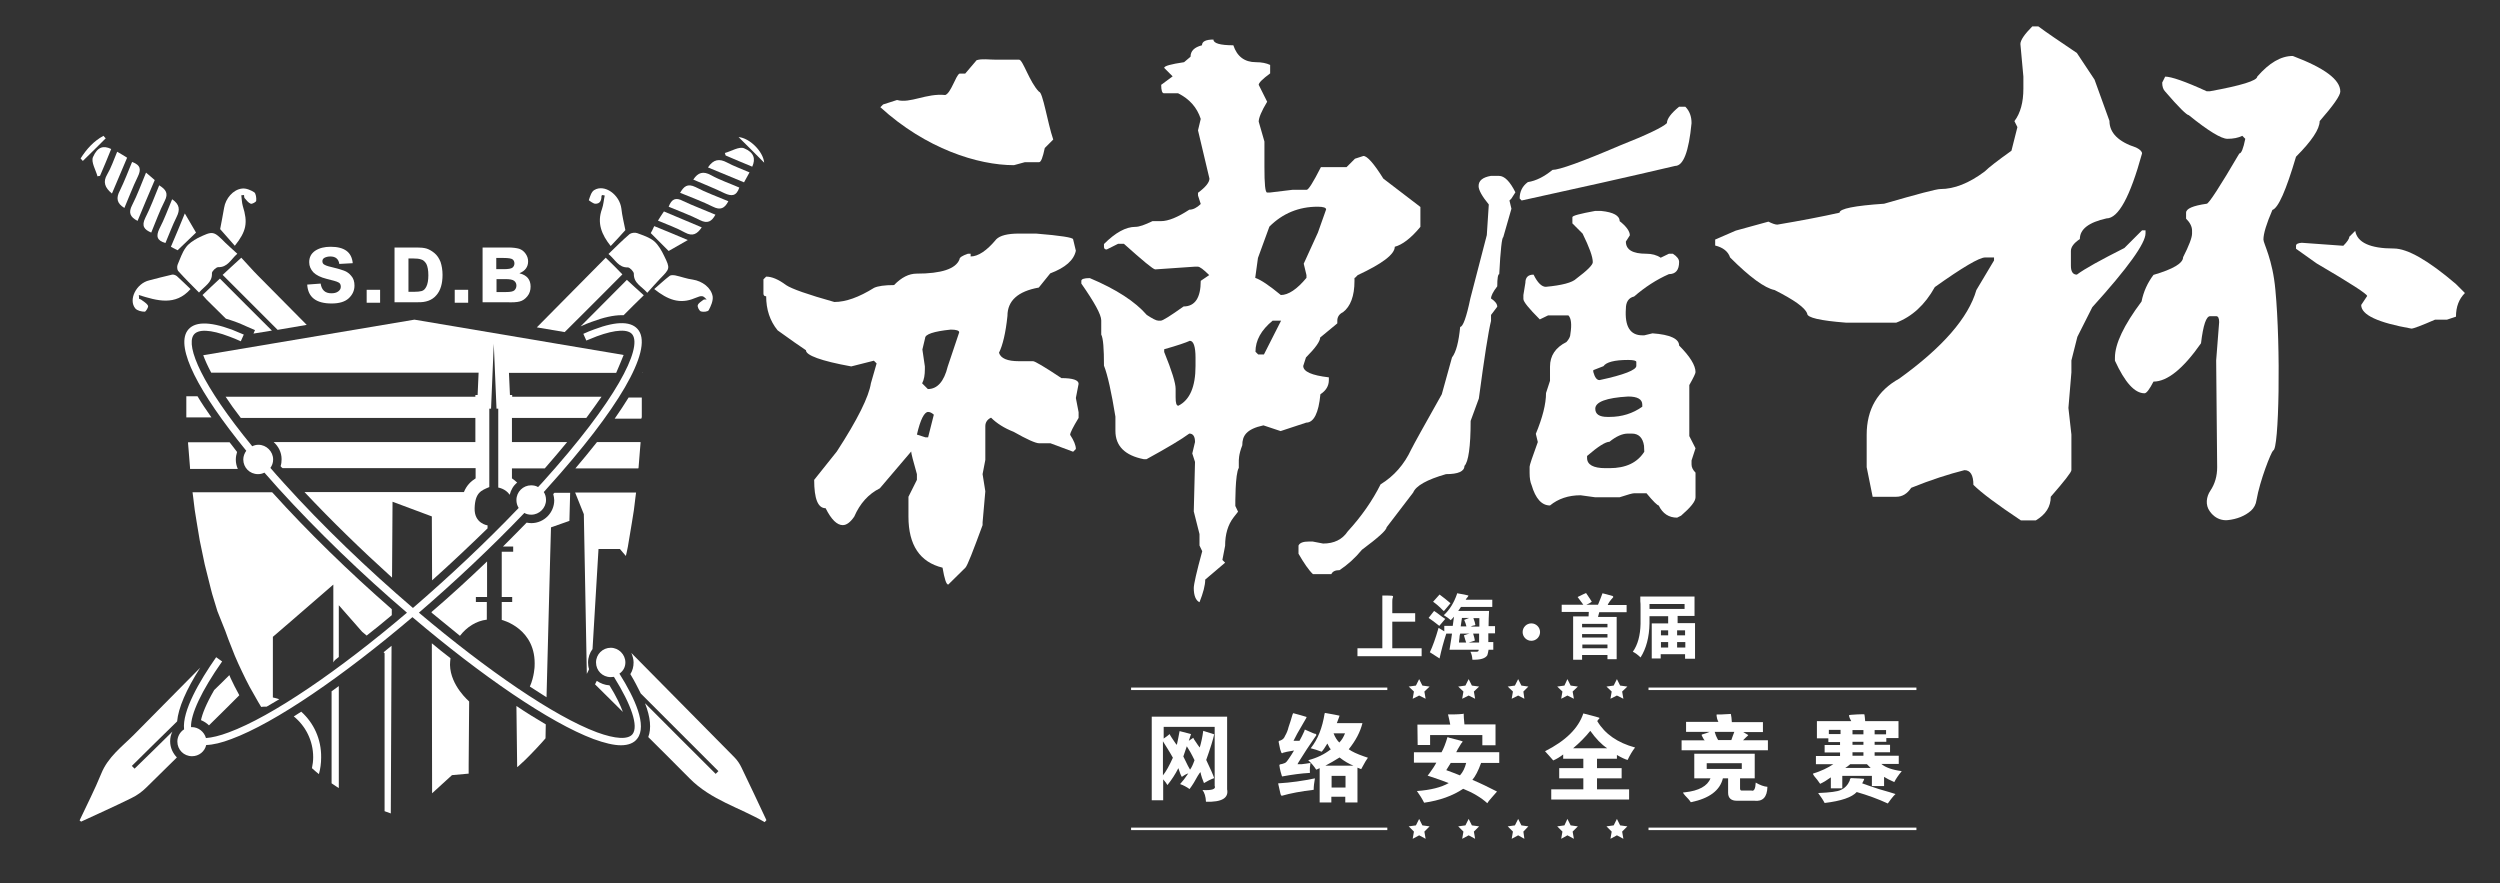 <?xml version="1.0" encoding="utf-8"?>
<!-- Generator: Adobe Illustrator 21.0.0, SVG Export Plug-In . SVG Version: 6.00 Build 0)  -->
<svg version="1.1" id="图层_1" xmlns="http://www.w3.org/2000/svg" xmlns:xlink="http://www.w3.org/1999/xlink" x="0px" y="0px"
	 viewBox="0 0 1005 355" style="enable-background:new 0 0 1005 355;" xml:space="preserve">
<rect x="0" y="0" width="1005" height="355" fill="#333333" stroke="none"/>
<style type="text/css">
	.st0{fill:#FFFFFF;}
</style>
<path class="st0" d="M74.7,99.5c-1.5,2-2.3,4.6-3.3,6.9c-0.3,0.7-0.2,2,0.2,2.5c2.6,2.9,5.4,5.7,8.4,8.7c2.3-2.7,5.4-4,5.2-7.8
	c0-0.8,1.7-2.4,2.5-2.4c3.8,0.1,5-3,7.7-5.4c-1.8-1.7-3.4-3-4.8-4.4c-4.8-4.8-4.9-4.9-11.1-1.9C77.7,96.7,75.8,97.9,74.7,99.5z"/>
<path class="st0" d="M76.6,116.2c-1.8-1.7-3.6-3.5-5.5-5.2c-0.5-0.4-1.3-0.7-1.9-0.6c-3.1,0.7-6.1,1.5-9.2,2.3
	c-5.2,1.2-8.5,7.8-5.6,11.3c0.8,0.9,2.5,1.3,3.8,1.3c0.4,0,1.6-1.9,1.3-2.4c-0.5-1-1.8-1.7-2.7-2.4c-0.2-0.2-0.6-0.2-0.9-0.4
	c0-0.5,0-1-0.1-1.5C63.2,120.9,70.5,123.1,76.6,116.2z"/>
<path class="st0" d="M97.6,82.8c-0.4-1.4-0.4-2.9-0.6-4.3c0.4,0,0.7-0.1,1.1-0.1c0.1,0.4,0,0.9,0.2,1.2c0.8,0.9,1.5,1.9,2.5,2.3
	c0.5,0.2,2.2-0.7,2.2-1.2c0.1-1.1-0.1-2.9-0.8-3.4c-1.4-0.9-3.3-1.7-4.9-1.5c-3.6,0.4-6.6,4-7.2,7.7c-0.5,3-1.1,5.9-1.6,8.6
	c1.9,2.1,3.9,4.4,5.9,6.7C99.1,92.9,99.7,89.5,97.6,82.8z"/>
<path class="st0" d="M55.3,88.8c2.3-5.6,4.6-11,6.9-16.4c-1.2-1-2.1-1.9-3.5-3c-1.9,4.6-3.5,9-5.6,13.1
	C51.6,85.4,52.2,87.2,55.3,88.8z"/>
<path class="st0" d="M60.8,93.5c1.8-4.3,3.3-8.6,5.4-12.7c1.6-3.1,0.5-4.6-2.2-6.3c-1.9,4.6-3.5,9-5.6,13.1
	C56.8,90.9,58,92.3,60.8,93.5z"/>
<path class="st0" d="M50,83.6c1.8-4.2,3.4-8.5,5.4-12.6c1.3-2.7,1.3-4.6-2.3-5.9c-1.6,3.9-3.1,7.8-4.9,11.5
	C46.6,79.6,46.9,81.7,50,83.6z"/>
<path class="st0" d="M66.5,97.7c1.5-3.5,2.8-7.1,4.5-10.5c1.4-2.8,1.3-5-1.8-7.1c-1.7,4-3.1,8-5.1,11.8C62.6,95,63.1,96.7,66.5,97.7
	z"/>
<path class="st0" d="M45,77.8c2.1-4.9,4.1-9.6,6.1-14.4c-1.4-0.9-2.6-1.6-4-2.4c-1.4,3.3-2.4,6.4-4,9.1C41.3,73.1,42.1,75.4,45,77.8
	z"/>
<path class="st0" d="M71.4,100.6c2.6-2.5,4.8-4.6,7.4-7.1c-1.2-2-2.7-4.6-4.5-7.7c-2,4.9-3.7,9-5.6,13.4
	C69.9,99.9,71,100.4,71.4,100.6z"/>
<path class="st0" d="M37.4,63.1c-0.9,2,1.1,5.2,1.8,7.8c0.3-0.1,0.7-0.2,1-0.2c1.5-3.5,3-7,4.5-10.8C41.6,58.4,39.2,59,37.4,63.1z"
	/>
<path class="st0" d="M42.5,55.6c-0.3-0.3-0.6-0.6-0.9-1c-3.9,2.1-6.8,5.3-9.2,9.1c0.3,0.3,0.6,0.7,0.9,1
	C36.4,61.7,39.4,58.7,42.5,55.6z"/>
<path class="st0" d="M135.9,117.2c-0.7,0.5-1.6,0.7-2.7,0.7c-2.5,0-3.9-1.3-4.3-3.9l-5.4,0.4c0.3,5.1,3.6,7.6,9.8,7.6
	c3.1,0,5.4-0.7,6.9-2.1s2.3-3.1,2.3-5.1c0-1.6-0.4-2.9-1.3-3.9c-0.8-1-1.8-1.7-2.9-2.1c-1.1-0.4-2.4-0.8-4.1-1.2
	c-1.7-0.4-2.9-0.7-3.6-1.1c-0.7-0.3-1-0.8-1-1.5c0-0.6,0.3-1.1,0.9-1.4c0.6-0.3,1.4-0.5,2.3-0.5c2.1,0,3.3,1,3.6,3l5.4-0.3
	c-0.4-4.4-3.3-6.6-8.9-6.6c-2.5,0-4.5,0.5-6.2,1.6c-1.6,1.1-2.4,2.6-2.4,4.6c0,1.6,0.6,2.9,1.7,4.1c1.1,1.1,2.9,2,5.3,2.6
	s4,1,4.7,1.4c0.7,0.3,1,0.9,1,1.8C137,116.1,136.6,116.7,135.9,117.2z"/>
<rect x="147.4" y="116.5" class="st0" width="5.4" height="5.2"/>
<path class="st0" d="M175.4,118.7c1.7-1.9,2.5-4.7,2.5-8.2c0-1.9-0.3-3.7-0.8-5.2c-0.6-1.5-1.4-2.7-2.5-3.6s-2.2-1.5-3.2-1.8
	c-1.1-0.3-2.3-0.4-3.7-0.4h-9.1v22h9.3C171.2,121.6,173.7,120.7,175.4,118.7z M164.2,117.3v-13.4h1.8c1.4,0,2.5,0.1,3.3,0.4
	c0.8,0.2,1.5,0.8,2.1,1.8c0.5,1,0.8,2.5,0.8,4.6c0,2-0.3,3.5-0.8,4.5s-1.1,1.6-1.9,1.8c-0.7,0.2-1.7,0.3-2.9,0.3
	C166.6,117.3,164.2,117.3,164.2,117.3z"/>
<rect x="182.8" y="116.5" class="st0" width="5.4" height="5.2"/>
<path class="st0" d="M208.9,121.2c1.2-0.3,2.2-1,3.1-2.1c0.9-1.1,1.3-2.4,1.3-3.9c0-2.8-1.5-4.6-4.4-5.3v-0.1
	c2.2-0.9,3.4-2.5,3.4-4.7c0-1.1-0.3-2.1-1-3.1s-1.5-1.6-2.6-2c-1.1-0.3-2.5-0.5-4.3-0.5H194v22h9.6
	C206,121.6,207.8,121.5,208.9,121.2z M199.6,103.7h2.8c2,0,3.2,0.2,3.7,0.6s0.7,1,0.7,1.6c0,0.7-0.3,1.3-0.8,1.7
	c-0.5,0.4-1.7,0.6-3.5,0.6h-3v-4.5H199.6z M199.6,117.4v-5.2h3.5c1.8,0,3,0.2,3.6,0.7s0.9,1.1,0.9,1.9s-0.3,1.4-0.8,1.9
	s-1.7,0.7-3.4,0.7H199.6z"/>
<path class="st0" d="M213,276c2.3,1.5,4.5,2.9,6.7,4.3l1.5-57.7l0.2-7l0.1-3.6l7.4-2.6l0.3-11.3h-6.3c-0.1,0.1-0.2,0.2-0.3,0.3
	s-0.1,0.1-0.2,0.2c0.2,0.8,0.4,1.7,0.4,2.5c0,5-4.1,9.2-9.2,9.2c-0.6,0-1.3-0.1-1.9-0.2c-3.1,3.2-6.3,6.4-9.5,9.6h4.1v2.1h-4.6V240
	h4.2v2h-4.2v7.2c0,0,14.1,3.4,13.2,18.9C214.9,267.8,214.8,272,213,276z"/>
<path class="st0" d="M195.8,240v-14.3c-7.2,6.9-14.7,13.8-22.3,20.3v0.3c3.9,3.2,7.7,6.3,11.4,9.3c2.7-3.5,6.5-6,10.8-6.5V242h-4.4
	v-2H195.8z"/>
<path class="st0" d="M245,275.5c-1.9-0.1-3.6-0.8-5.1-1.8l-0.7,1.4c3.7,3.7,7.5,7.4,11.2,11.1C249.4,283.5,247.8,280,245,275.5z"/>
<path class="st0" d="M240.6,220.7h8.6l2.4,2.8l0.3-1.3l0.5-2.4l0.4-2.4l0.4-2.4l0.4-2.4l0.4-2.4l0.4-2.5l0.4-2.5l0.3-2.4l0.3-2.5
	l0.3-2.3h-24.5l3.5,8.7l1.2,64.2l0.6-1.2l0.3-0.7c-0.3-0.9-0.4-1.8-0.4-2.7c0-2,0.7-3.9,1.8-5.4L240.6,220.7z"/>
<path class="st0" d="M256.7,188l0.2-2.5l0.2-2.5l0.2-2.5l0.2-2.4v-0.4H240c-2.8,3.5-5.7,7.1-8.7,10.6h25.3L256.7,188z"/>
<path class="st0" d="M74.9,159.5v0.1v0.6v0.6v0.6v0.6v0.6v0.6v0.6v0.6v0.6v0.6v0.6v0.6v0.6v0.4H85c-2.1-3-4-5.8-5.6-8.5h-4.5V159.5z
	"/>
<path class="st0" d="M136.2,264.1v-20.8l9.4,10.7l1.8,1.5c3.3-2.6,6.7-5.3,10.1-8.2v-2.4c-17.3-15.1-33.7-31.1-47.8-46.7
	c-0.1-0.1-0.2-0.2-0.3-0.3h-32l0.3,2.3l0.3,2.5l0.3,2.4l0.4,2.5l0.4,2.5l0.4,2.4l0.4,2.4l0.4,2.4l0.5,2.4l0.5,2.4l0.5,2.4l0.5,2.4
	l0.6,2.4l0.6,2.4l0.6,2.4l0.6,2.4l0.6,2.3l0.7,2.3l0.7,2.3l0.7,2.3l0.2,0.5l0.2,0.5l0.2,0.5l0.2,0.5l0.2,0.5l0.2,0.5l0.2,0.5
	l0.2,0.5l0.2,0.5l0.2,0.5l0.2,0.5l0.2,0.5l0.2,0.5l0.2,0.5l0.2,0.5l0.2,0.5l1.2,3.3l1.3,3.3l1.3,3.3l1.4,3.2l1.5,3.2l1.5,3.1
	l1.6,3.1l1.7,3l1.7,3l1.2,2c0.6-0.1,1.1-0.1,1.7-0.1c0.2,0,0.3,0,0.5,0c1.6-0.9,3.3-1.9,5.1-3c-0.9-0.3-1.7-0.5-2.6-0.7V256l7.9-6.8
	l3-2.6L134,235v31.3C134.3,265.5,135.3,264.8,136.2,264.1z"/>
<path class="st0" d="M92.3,177.8H75.6v0.4l0.2,2.4l0.2,2.5l0.2,2.5l0.2,2.5v0.4h19.2c-0.5-1.1-0.8-2.4-0.8-3.7
	c0-1.1,0.2-2.1,0.5-3.1C94.3,180.3,93.2,179,92.3,177.8z"/>
<path class="st0" d="M258.2,149.6c0,0.1-0.1,0.2-0.1,0.3h0.1V149.6z"/>
<path class="st0" d="M92.7,272.6l-0.5-1.2c-2,2-4,4-6.1,6c-3.4,5.9-4.8,9.7-5.3,12.1c1.2,0.5,2.3,1.2,3.2,2.1
	c4.1-4,8.2-8.1,12.2-12.1l-0.2-0.4l-1.7-3.2L92.7,272.6z"/>
<path class="st0" d="M258,167.7v-0.6v-0.6v-0.6v-0.6v-0.6v-0.6v-0.6v-0.6v-0.6v-0.6v-0.6v-0.6v-0.6v-0.1h-5.3
	c-1.7,2.8-3.6,5.6-5.6,8.5h10.7L258,167.7z"/>
<path class="st0" d="M89.5,110.5c7.4,7.4,14.7,14.7,22.1,22.1l11.7-2c-6.5-6.6-13.1-13.2-19.6-19.8c-2.4-2.4-4.6-5-6.7-7.2
	C94.1,106.2,91.9,108.3,89.5,110.5z"/>
<path class="st0" d="M180.9,267.3c0-0.9,0.1-1.8,0.2-2.7c-2.5-1.9-5-3.9-7.5-6l0.1,59v1.3c2.7-2.4,5.3-4.9,8-7.3l6.7-0.6v-3.3
	l0.2-25.7C188.7,282,181.1,275.8,180.9,267.3z"/>
<path class="st0" d="M154.6,262.6v63.5l2.5,0.9l0.3-67.4c-1.1,0.9-2.1,1.7-3.2,2.6L154.6,262.6z"/>
<path class="st0" d="M121.1,286.1c-1,0.6-2,1.3-3,1.9c4.7,3.8,7.8,9.7,7.8,16.4c0,1.5-0.2,3-0.5,4.4l1.7,1.5l1.1,0.9
	c0.6-2.1,0.9-4.4,0.9-6.7C129.2,297.1,126.1,290.6,121.1,286.1z"/>
<path class="st0" d="M133.3,314.9l2.1,1.4l0.8,0.5v-41c-1,0.7-1.9,1.4-2.9,2.1L133.3,314.9L133.3,314.9z"/>
<path class="st0" d="M298.1,308.6c-0.7-1.5-1.7-3-2.9-4.2c-13.8-14-27.6-27.9-41.4-41.9c0.5,1.2,0.9,2.5,0.9,3.8
	c0,1.7-0.4,3.3-1.3,4.7c1.7,2.8,3,5.4,4.2,7.8c10.4,10.4,20.8,20.8,31.2,31.2c-0.4,0.4-0.7,0.7-1.1,1.1c-9.5-9.5-19-18.9-28.4-28.4
	c2.2,5.7,2.6,10.2,1.3,13.6c5.6,5.5,11.1,11.1,16.6,16.6c8.7,8.8,20.1,11.7,30.2,17.6c0.2-0.3,0.5-0.5,0.7-0.8
	C304.8,322.7,301.5,315.6,298.1,308.6z"/>
<path class="st0" d="M207.9,308.4l0.5-0.4l2.5-2.3l2.4-2.4l0,0l0.1-0.1l0,0l2.2-2.3l2.3-2.5l1.4-1.6l0.1-5.6
	c-3.7-2.2-7.7-4.6-11.8-7.4L207.9,308.4z"/>
<path class="st0" d="M109.3,132.9c-7-7-14-13.9-20.9-20.9c-2.5,2.3-4.7,4.4-7,6.6c0.7,0.7,1.1,1.3,1.6,1.8c2.6,2.6,5.2,5.1,7.8,7.7
	c1.2,0.3,2.4,0.8,3.7,1.2c1.6,0.6,3.3,1.3,5,2.1l3,1.3l-0.6,1.4L109.3,132.9z"/>
<g>
	<path class="st0" d="M267,102.9c-1-2.1-2.3-4.4-4-5.9c-1.9-1.6-4.5-2.4-6.9-3.3c-0.9-0.3-2.3-0.1-3,0.4c-2.8,2.4-5.5,5.1-8.5,8
		c2.8,2.3,4,5.5,7.8,5.4c0.8,0,2.4,1.7,2.4,2.5c-0.1,3.9,3.1,5,5.4,7.7c1.8-2,3.4-3.8,5.1-5.6C269.3,108,269.5,108,267,102.9z"/>
	<path class="st0" d="M239.2,81.9c2.1,0.1,2.6-1.4,2.6-3.2c0-0.1,0.3-0.2,0.4-0.3c0.3,0.1,0.6,0.1,0.9,0.2c-0.4,1.8-0.5,3.7-1.1,5.4
		c-2.1,5.7-0.1,10.4,3.5,14.9c2.2-2.3,4.2-4.5,5.9-6.4c-0.6-3-1.3-5.8-1.6-8.6c-0.7-5.7-6.8-10-10.9-7.5c-1.2,0.7-1.7,2.6-2.2,4.1
		C236.8,80.6,238.4,81.8,239.2,81.9z"/>
	<path class="st0" d="M278.5,112.4c-2.4-0.3-4.7-1.2-7.1-1.7c-0.7-0.1-1.7-0.2-2.2,0.2c-2.1,1.6-4,3.4-6.2,5.3
		c5.4,4.3,10.3,6.2,16.2,3.7c3.2-1.3,3.3-1.1,4.9,0.5c-0.5,0-1-0.1-1.3,0.1c-0.9,0.7-2,1.3-2.3,2.2c-0.2,0.7,0.6,2.3,1.3,2.5
		c0.9,0.3,2.8,0.1,3.1-0.5c0.9-1.7,1.8-3.7,1.6-5.5C285.9,115.6,282.3,113,278.5,112.4z"/>
	<path class="st0" d="M273.4,77.5c4.6,1.9,9,3.5,13.2,5.6c3,1.5,4.7,0.7,6.2-2.2c-4.5-1.9-9-3.5-13.2-5.7
		C276.3,73.6,274.9,75,273.4,77.5z"/>
	<path class="st0" d="M268.8,83.1c4.2,1.8,8.5,3.3,12.6,5.4c3,1.5,4.7,0.6,6.2-2.2c-4.4-1.9-8.8-3.5-13-5.5
		C271.6,79.2,270,80,268.8,83.1z"/>
	<path class="st0" d="M278.7,72.2c4.2,1.8,8.5,3.5,12.6,5.5c2.7,1.2,4.7,1.3,5.9-2.3c-3.9-1.7-7.8-3-11.4-5
		C282.7,68.7,280.6,69.3,278.7,72.2z"/>
	<path class="st0" d="M282.1,91.4c-5.1-2.1-10.1-4.3-15.2-6.4c-0.9,1.3-1.6,2.4-2.4,3.7c3.8,1.6,7.5,2.9,10.9,4.8
		C278.4,95.1,280.2,94.2,282.1,91.4z"/>
	<path class="st0" d="M284.6,67.3c4.9,2,9.7,4,14.5,6c0.8-1.5,1.5-2.7,2.2-4c-3.2-1.4-6.3-2.5-9.1-4C289.2,63.7,286.8,64,284.6,67.3
		z"/>
	<path class="st0" d="M276.5,96.5c-4.9-2.1-9.1-3.8-13.5-5.6c-0.6,1.3-1.1,2.4-1.4,2.8c2.4,2.4,4.5,4.5,7.2,7.2
		C270.7,99.8,273.3,98.3,276.5,96.5z"/>
	<path class="st0" d="M299.1,59.6c-2-0.8-5.1,1.2-7.7,1.9c0.1,0.3,0.2,0.6,0.3,1c3.5,1.5,7,3,10.7,4.5
		C303.8,63.9,303.2,61.3,299.1,59.6z"/>
	<path class="st0" d="M296.9,55.1c3.6,3.6,6.7,6.6,10.3,10.3C306.8,60.9,301.4,55.5,296.9,55.1z"/>
	<path class="st0" d="M233.4,131.2c1.5-0.7,3-1.3,4.4-1.8c4.8-1.8,8.8-2.7,12.2-2.7c0.3,0,0.5,0,0.7,0c2.7-2.7,5.4-5.4,8.1-8
		c-2.5-2.3-4.8-4.3-6.8-6.2C245.8,118.7,239.6,125,233.4,131.2z"/>
	<path class="st0" d="M243.5,103.6c-9.2,9.3-18.5,18.7-27.7,28l11.2,1.9c7.7-7.7,15.5-15.4,23.2-23.2
		C248.2,108.2,246,106,243.5,103.6z"/>
</g>
<path class="st0" d="M80.5,268.4c-8.9,9-17.8,18-26.7,27c-4.8,4.8-10.4,8.9-13.1,15.6c-2.6,6.4-5.8,12.6-8.7,18.8
	c0.2,0.2,0.4,0.3,0.6,0.5c6.7-3.1,13.4-6.1,20.1-9.4c2.3-1.1,4.4-2.6,6.2-4.4c4.1-4,8.1-8,12.2-12c-1.6-1.7-2.7-3.9-2.7-6.5
	c0-1.4,0.3-2.7,0.9-3.9c-5.1,5-10.1,10-15.2,14.9c-0.4-0.4-0.7-0.7-1.1-1.1c6.1-6,12.1-12,18.2-17.9
	C71.7,284.6,74.8,277.3,80.5,268.4z"/>
<path class="st0" d="M250.7,142.7l-84.1-14.2l-84.9,14.3c0.7,1.9,1.7,4.2,3.2,7h107.5l-0.4,9h-0.9v0.7H90.7c1.7,2.6,3.7,5.4,6.1,8.5
	h94.3v9.7H110c1.9,1.7,3.2,4.1,3.2,6.9c0,1-0.1,1.9-0.4,2.8c0.2,0.3,0.5,0.6,0.8,0.8h77.6v4.1c-1.9,1.2-3.6,2.8-4.7,5.5h-64.1
	c10.8,11.5,22.7,23.1,35.2,34.4l0.2-30.5l15.8,5.9l0.1,25.7c7.6-6.8,15.1-13.9,22.3-20.9v-1.2c0,0-5.4-0.7-5.2-6.9
	c0.2-6.3,2.6-7.1,5.9-8.5v-31.5h0.7l1.1-26.1l1.1,26.1h0.7V196c0,0,2.9,0.4,4.6,2.9c0.5-2,1.5-3.7,3-4.9c-0.7-0.7-1.4-1.2-2.1-1.7
	v-4H219c3.3-3.8,6.3-7.3,9-10.6h-22.2V168h29.9c2.3-3.1,4.3-5.9,6.1-8.5h-35.9v-0.7H205l-0.4-8.9h43.1
	C248.9,147,250,144.6,250.7,142.7z"/>
<path class="st0" d="M251.4,266.3c0-3.2-2.7-5.9-5.9-5.9s-5.9,2.6-5.9,5.9s2.6,5.9,5.9,5.9c0.4,0,0.9-0.1,1.3-0.1
	c7.1,11.4,9.9,19.8,7.5,23c-1.8,2.3-6.9,2-14.3-0.7c-17.2-6.4-44.1-24.9-71.6-48.1c14.5-12.5,29.1-26.2,42.4-40.1
	c0.8,0.5,1.8,0.7,2.8,0.7c3.2,0,5.9-2.7,5.9-5.9c0-1.2-0.3-2.3-0.9-3.2c0.5-0.6,1.1-1.2,1.6-1.8c28.4-31.4,42.1-55,36.6-63.1
	c-2.6-3.8-8.6-4-17.9-0.5c-1.4,0.5-2.9,1.1-4.4,1.8l1.2,2.7c1.5-0.6,2.9-1.2,4.2-1.7c7.6-2.8,12.8-3,14.4-0.6
	c3.7,5.5-6.1,26-36.4,59.5c-0.5,0.6-1.1,1.1-1.6,1.7c-0.8-0.5-1.8-0.7-2.8-0.7c-3.2,0-5.9,2.6-5.9,5.9c0,1.2,0.3,2.2,0.9,3.2
	c-13.4,14-28,27.7-42.5,40.2c-18-15.4-36.2-32.8-51.9-50.2c-1.9-2.1-3.7-4.1-5.4-6.1c0.7-1,1.1-2.1,1.1-3.4c0-3.2-2.7-5.9-5.9-5.9
	c-0.9,0-1.7,0.2-2.5,0.6c-20.3-24.7-26.7-40.1-23.6-44.7c1.7-2.5,6.8-2.3,14.4,0.6c1.5,0.5,3,1.2,4.6,1.9l1.2-2.7
	c-1.7-0.7-3.3-1.4-4.8-2c-9.3-3.4-15.3-3.3-17.9,0.5c-4.6,6.8,4.2,24.3,23.7,48.2c-0.7,1-1.2,2.2-1.2,3.5c0,3.3,2.6,5.9,5.9,5.9
	c1,0,1.8-0.2,2.6-0.6c1.8,2,3.6,4.1,5.5,6.2c15.7,17.3,33.8,34.7,51.8,50.1c-27.4,23.3-54.3,41.7-71.6,48.1
	c-3.7,1.4-6.7,2.1-9.2,2.3c-0.7-2.5-3-4.4-5.7-4.4c-0.1,0-0.2,0-0.3,0c-0.2-5.1,4.2-14.6,12.5-26.4l-2.4-1.7
	c-6.7,9.6-13.7,21.6-12.9,29c-1.6,1-2.7,2.9-2.7,4.9c0,3.3,2.6,5.9,5.9,5.9c2.8,0,5.1-1.9,5.7-4.5c2.8-0.1,6.2-0.9,10.1-2.4
	c17.6-6.5,44.9-25.3,72.8-49c27.8,23.6,55.2,42.4,72.8,49c4.4,1.6,8.1,2.5,11,2.5c3,0,5.3-0.9,6.6-2.7c4-5.2-0.9-16.1-7.2-26.1
	C250.6,269.7,251.4,268.1,251.4,266.3z"/>
<g>
	<path class="st0" d="M412,65.2h5.7c0.8,0,1.5-1.9,2.3-5.7l3.4-3.4c-2.3-6.8-4.2-19.2-5.7-19.2c-3.8-3.8-6.5-12.9-8-12.9h-9.1
		c-3.1,0-5.7-0.5-8,0.2l-4.6,5.4h-2.3c-1.5,0.8-3.4,7.8-5.7,8.6c-7.6-0.8-14.1,3.5-19.4,2L355,42l-1.1,1.1
		c18.3,16.7,39.2,23.3,53.7,23.3L412,65.2z"/>
	<path class="st0" d="M544.7,111.7l1.1-1.1c9.9-4.6,14.9-8.4,14.9-11.4c3-0.8,6.5-3.4,10.3-8v-8l-14.9-11.4c-3.8-6.1-6.5-9.1-8-9.1
		l-3.4,1.1l-3.4,3.4h-6.9H531c-3.1,6.1-5,9.1-5.7,9.1h-5.7l-9.1,1.1h-1.1c-0.8,0-1.1-3.4-1.1-10.3V56.9l-2.3-8c0-1.5,1.1-4.2,3.4-8
		l-3.4-6.8c0-0.8,1.5-2.3,4.6-4.6v-3.4c-1.5-0.7-3.4-1.1-5.7-1.1c-4.6,0-7.6-2.3-9.1-6.8c-5.3,0-8-0.8-8-2.3c-3.1,0-4.6,0.8-4.6,2.3
		c-3.1,0.8-4.6,2.3-4.6,4.6L476,25c-5.3,0.8-8,1.5-8,2.3l3.4,3.4l-4.6,3.4c0,2.3,0.4,3.4,1.1,3.4h4.6h1.1c4.6,2.3,7.6,5.7,9.1,10.3
		l-1.1,4.6l4.6,19.4c0,1.5-1.5,3.4-4.6,5.7v1.1l1.1,3.4c-1.5,1.5-3.1,2.3-4.6,2.3c-4.6,3-8.4,4.6-11.4,4.6h-3.4
		c-3.1,1.5-5.3,2.3-6.9,2.3c-3.8,0-8,2.3-12.6,6.9v1.1c0,0.8,0.4,1.1,1.1,1.1l4.6-2.3h2.3c7.6,6.8,11.8,10.3,12.6,10.3l16-1.1h1.1
		c0.8,0,2.3,1.1,4.6,3.4l-3.4,2.3c0,6.8-2.3,10.3-6.9,10.3c-5.3,3.8-8.4,5.7-9.1,5.7h-1.1c-0.8,0-2.3-0.8-4.6-2.3
		c-4.6-5.3-12.2-10.3-22.9-14.8c-2.3,0-3.4,0.4-3.4,1.1v1.1c5.3,7.6,8,12.5,8,14.8v5.7c0.8,1.5,1.1,5.7,1.1,12.5
		c1.5,3.8,3,10.7,4.6,20.5v5.7c0,6.1,3.8,9.9,11.4,11.4h1.1c8.4-4.6,14.1-8,17.2-10.3c1.5,0,2.3,1.1,2.3,3.4l-1.1,4.6l1.1,3.4
		l-0.5,19.9l2.3,9.1v4.6l1.1,2.3c-2.3,8.4-3.4,13.3-3.4,14.8c0,3,0.8,5,2.3,5.7c1.5-3.8,2.3-6.8,2.3-9.1l8-6.8l-1.1-1.1l1.1-5.7
		c0-4.6,1.1-8.4,3.4-11.4l1.8-2.3l-1.1-2.3c0-0.7-0.1-13,1.4-15.3v-2.3c0-0.8-0.1-3,1.4-6.8c0-3.8,1.6-6.5,8.5-8l6.9,2.3l10.3-3.4
		c3,0,5-3.8,5.7-11.4c2.3-1.5,3.4-3.4,3.4-5.7v-1.1c-6.9-0.8-10.3-2.3-10.3-4.6l1.1-3.4c3.8-3.8,5.7-6.5,5.7-8l6.9-5.7v-1.1
		c0-1.5,0.8-2.7,2.3-3.4c3-2.3,4.6-6.5,4.6-12.5v-1.3H544.7z M480.6,147.1c0,8.4-2.3,13.7-6.9,16c-0.8,0-1.1-1.1-1.1-3.4v-3.4
		c0-2.3-1.5-7.2-4.6-14.8v-1.1c5.3-1.5,8.8-2.7,10.3-3.4c1.5,0,2.3,2.3,2.3,6.9L480.6,147.1L480.6,147.1z M508.1,142.5h-2.3
		l-1.1-1.1c0-4.6,2.3-8.7,6.9-12.5h1.1h2.3L508.1,142.5z M529.8,93.5l-5.7,12.5l1.1,4.6v1.1c-3.8,4.6-7.3,6.9-10.3,6.9
		c-4.6-3.8-8-6.1-10.3-6.9l1.1-8l4.6-12.6c5.3-5.3,11.8-8,19.4-8c2.3,0,3.4,0.4,3.4,1.1L529.8,93.5z"/>
	<path class="st0" d="M342.2,147.3l9.1-2.3l1.1,1.1l-2.3,8c-0.8,5.3-5.3,14.5-13.7,27.4l-9.1,11.4c0,7.6,1.5,11.4,4.6,11.4
		c2.3,4.6,4.6,6.8,6.9,6.8c1.5,0,3-1.1,4.6-3.4c2.3-5.3,5.7-9.1,10.3-11.4l12.6-14.8c0,0.8,0.8,3.8,2.3,9.1v2.3l-3.4,6.8v8
		c0,11.4,4.6,18.3,13.7,20.5c0.8,4.6,1.5,6.8,2.3,6.8l6.9-6.8c0.8-0.8,3-6.5,6.9-17.1V210l1.1-12.5l-1.1-6.9l1.1-5.7v-3.4v-6.8v-3.4
		c0-1.5,0.8-2.7,2.3-3.4c2.3,2.3,5.3,4.2,9.1,5.7c5.3,3,8.8,4.6,10.3,4.6h1.1h3.4l9.1,3.4l1.1-1.1c0-1.5-0.8-3.4-2.3-5.7
		c0-0.8,1.1-3,3.4-6.8v-2.3l-1.1-5.7l1.1-5.7c0-1.5-2.3-2.3-6.9-2.3c-6.9-4.6-10.7-6.8-11.4-6.8h-5.7c-4.6,0-7.3-1.1-8-3.4
		c1.5-3,2.7-8,3.4-14.8c0-6.1,4.2-9.9,12.6-11.4l4.6-5.7c6.1-2.3,9.5-5.3,10.3-9.1l-1.1-4.6c0-0.7-5-1.5-14.9-2.3h-6.9
		c-4.6,0-7.6,0.8-9.1,2.3c-3.8,4.6-7.3,6.9-10.3,6.9V102h-1.1c-2.3,0.8-3.4,1.5-3.4,2.3c-1.5,3.8-7.3,5.7-17.2,5.7
		c-3.1,0-6.1,1.5-9.1,4.6c-3.8,0-6.5,0.4-8,1.1c-6.1,3.8-11.4,5.7-16,5.7c-10.7-3-17.2-5.3-19.4-6.8c-3.1-2.3-5.7-3.4-8-3.4
		l-1.1,1.1v5.7c0,0.8,0.4,1.1,1.1,1.1c0,5.3,1.5,9.9,4.6,13.7c5.3,3.8,9.1,6.5,11.4,8C323.9,142.8,330,145.1,342.2,147.3z
		 M370.8,140.5l1.1-4.6c0-1.5,3.4-2.7,10.3-3.4c2.3,0,3.4,0.4,3.4,1.1l-4.6,13.7c-1.5,6.1-4.2,9.1-8,9.1l-2.3-2.3
		c0.8-1.5,1.1-3.4,1.1-5.7v-1.1L370.8,140.5z M373.1,165.6c0.8,0,1.5,0.4,2.3,1.1l-2.3,9.1H372l-3.4-1.1
		C370,168.6,371.6,165.6,373.1,165.6z"/>
</g>
<path class="st0" d="M681.6,149.6c0-2.7-2.2-6.3-6.6-10.7c0-2.7-3.6-4.4-10.7-4.9l-3.3,0.8h-0.8c-4.9,0-7.1-3.6-6.6-10.7
	c0-2.7,1.1-4.4,3.3-4.9c4.4-3.8,9-6.8,14-9c2.7,0,4.1-1.6,4.1-4.9c0-1.1-0.8-2.2-2.5-3.3h-1.6l-3.3,1.6c-1.6-1.1-3.6-1.6-5.8-1.6
	c-5.5,0-8.2-1.6-8.2-4.9l1.6-2.5c0-1.6-1.4-3.6-4.1-5.7c0-2.2-2.5-3.6-7.4-4.1h-2.5c-6,1.1-9.1,1.9-9.1,2.5v2.5l4.1,4.1
	c2.7,5.5,4.1,9.3,4.1,11.5c0,1.1-2.2,3.3-6.6,6.6c-1.6,1.6-5.8,2.7-12.3,3.3c-1.6,0-3.3-1.6-4.9-4.9c-2.2,0-3.3,1.1-3.3,3.3
	l-0.8,4.9v1.6c0,1.1,2.2,3.8,6.6,8.2l3.3-1.6h8.2c1.1,1.1,1.4,3.6,0.8,7.4c0,1.1-0.6,2.2-1.6,3.3c-4.4,2.2-6.6,5.5-6.6,9.9v5.7
	l-1.6,4.9c0,4.4-1.4,9.9-4.1,16.4l0.8,3.3c-2.2,6-3.3,9.3-3.3,9.9v2.5c0,2.2,0.3,3.8,0.8,4.9c1.6,5.5,4.1,8.2,7.4,8.2
	c3.3-2.7,7.4-4.1,12.3-4.1l5.8,0.8h9.9c3.3-1.1,5.2-1.6,5.8-1.6h2.5h2.5c2.7,3.3,4.4,4.9,4.9,4.9c1.6,3.3,4.1,4.9,7.4,4.9l1.6-0.8
	c3.8-3.3,5.8-5.7,5.8-7.4V190c-1.1-1.1-1.6-2.2-1.6-3.3v-1.6l1.6-4.9l-2.5-4.9v-20.5C680.8,151.8,681.6,150.1,681.6,149.6z
	 M660.2,162.7v0.8c-3.8,2.7-8.2,4.1-13.2,4.1h-0.8c-3.3,0-4.9-1.1-4.9-3.3c0-2.7,4.4-4.4,13.2-4.9
	C658.3,159.4,660.2,160.5,660.2,162.7z M640.5,148.8l4.1-1.6c1.1-1.6,4.4-2.5,9.9-2.5c2.2,0,3.3,0.3,3.3,0.8v1.6
	c0,1.6-4.9,3.6-14.8,5.7c-1.1,0-1.9-1.1-2.5-3.3V148.8z M661,181.6c-2.8,4.4-7.4,6.6-14,6.6h-1.6c-4.9,0-7.4-1.4-7.4-4.1v-0.8
	c4.4-3.8,7.4-5.7,9-5.7c2.7-2.2,5.2-3.3,7.4-3.3h1.6c2.7,0,4.4,1.6,4.9,4.9L661,181.6L661,181.6z"/>
<path class="st0" d="M673.4,66.7c3.3,0,5.5-5.7,6.6-17.2c0-2.7-0.8-4.9-2.5-6.6H675c-3.3,2.7-4.9,4.9-4.9,6.6c-1.6,1.6-8,4.7-18.9,9
	c-15.4,6.6-24.4,9.8-27.1,9.8c-3.3,2.7-6.6,4.4-9.9,4.9c-2.2,1.6-3.3,3.8-3.3,6.6l0.8,0.8C634.1,75.7,654.7,71.1,673.4,66.7z"/>
<path class="st0" d="M527.7,217.7h-1.6c-2.2,0-3.6,0.5-4.1,1.6v3.3c2.2,3.8,4.1,6.6,5.8,8.2h7.4c0.5-1.1,1.6-1.6,3.3-1.6
	c3.3-2.2,6.3-4.9,9-8.2c6.6-4.9,9.9-7.9,9.9-9l10.7-14c1.1-2.7,5.5-5.2,13.2-7.4c4.9,0,7.4-1.1,7.4-3.3c1.6-1.6,2.5-7.7,2.5-18.1
	l3.3-9c2.2-16.4,3.8-26.8,4.9-31.2v-0.8v-1.6l2.5-3.3c0-1.1-0.8-2.2-2.5-3.3c0-1.1,0.8-2.7,2.5-4.9c0-3.3,0.3-4.9,0.8-4.9
	c0.5-9.9,1.1-14.8,1.6-14.8l3.3-11.5l-0.8-3.3l0.8-0.8l1.6-2.5c-2.2-4.4-4.4-6.6-6.6-6.6h-3.3c-3.3,0.6-4.9,1.9-4.9,4.1
	c0,1.6,1.4,4.1,4.1,7.4l-0.8,12.3l-6.6,25.4c-1.6,7.7-3,11.5-4.1,11.5c-0.6,6-1.6,10.1-3.3,12.3l-4.1,14.8
	c-7.1,12.6-11.2,20-12.3,22.2c-2.8,6-6.9,10.7-12.3,14c-3.3,6.6-7.7,12.9-13.2,18.9c-2.2,3.3-5.5,4.9-9.9,4.9L527.7,217.7z"/>
<path class="st0" d="M888.5,127.1h2.4c0.8,0,1.2,0.8,1.2,2.4l-1.2,15.4l0.4,42.9c0,3.6-0.9,6.7-2.7,9.4c-1.7,2.5-2.1,5.8-0.3,8.3
	c0.4,0.5,0.8,1.1,1.3,1.5c1.5,1.5,3.7,2.3,5.9,2.1c3.8-0.4,7-1.7,9.4-3.8c1.2-1.1,2-2.6,2.2-4.2c1.4-8.1,5.9-19.3,6.7-20
	c2.4,0,3.1-41.6,0.9-64.6c-1.1-12.3-4.8-18.6-4.8-20.2c0-2.4,1.2-6.3,3.6-11.9c2.4-0.8,5.5-7.9,9.5-21.4c6.3-6.3,9.5-11.1,9.5-14.3
	c5.5-6.3,8.3-10.3,8.3-11.9c0-4.8-6.4-9.5-19.1-14.3c-4.8,0-9.5,2.8-14.3,8.3c0,1.6-6.4,3.6-19.1,5.9h-1.2c-8.7-4-14.3-5.9-16.7-5.9
	l-1.2,2.4c0,1.6,0.4,2.8,1.2,3.6c5.5,6.4,8.7,9.5,9.5,9.5c7.9,6.4,13.1,9.5,15.5,9.5s4.4-0.4,6-1.2l1.2,1.2c-0.8,4-1.6,5.9-2.4,5.9
	c-7.9,13.5-12.3,20.2-13.1,20.2c-5.6,0.8-8.3,2-8.3,3.6v2.4c1.6,1.6,2.4,3.2,2.4,4.8v1.2c0,1.6-1.2,4.8-3.6,9.5
	c0,2.4-4,4.8-11.9,7.1c-2.4,3.2-4,6.7-4.8,10.7c-7.1,9.5-10.7,17-10.7,22.6v1.2c4,8.7,7.9,13.1,11.9,13.1c0.8,0,2-1.6,3.6-4.7
	c5.5,0,11.9-5.1,19.1-15.4C885.7,130.6,886.9,127.1,888.5,127.1z"/>
<path class="st0" d="M862.3,92.6h-1.2l-7.1,7.1c-9.5,4.8-15.9,8.3-19.1,10.7c-1.6,0-2.4-1.2-2.4-3.6v-5.9c0-1.6,1.2-3.2,3.6-4.8
	c0-4,3.6-6.7,10.7-8.3c4.8,0,9.5-8.7,14.3-26.1c0-0.8-0.8-1.6-2.4-2.4C851.6,57,848,53.4,848,48.6L842,32l-7.1-10.7
	c-7.1-4.8-12.3-8.3-15.5-10.7H817c-3.2,3.2-4.8,5.6-4.8,7.1l1.2,13.1v4.8c0,5.6-1.2,9.9-3.6,13.1l1.2,2.4l-2.4,9.5
	c-5.6,4-9.1,6.7-10.7,8.3c-6.4,4.8-12.3,7.1-17.9,7.1c-1.6,0-9.1,2-22.6,5.9c-11.9,0.8-17.9,2-17.9,3.6c-7.1,1.6-15.5,3.2-25,4.8
	c-0.8,0-2-0.4-3.6-1.2l-13.1,3.6l-8.3,3.6v2.4c3.2,0.8,5.2,2.4,6,4.8c7.9,7.9,13.9,12.3,17.9,13.1c7.9,4,12.3,7.1,13.1,9.5
	c0,1.6,5.2,2.8,15.5,3.6h15.5h4.8c6.3-2.4,11.5-7.1,15.5-14.3c11.1-7.9,17.9-11.9,20.2-11.9c1.6,0,2.8,0,3.6,0v1.2l-7.1,11.9
	c-3.2,11.1-13.5,23-31,35.6c-8.7,4.8-13.1,12.3-13.1,22.6v7.1v5.9l2.4,11.9h7.1h2.4c2.4,0,4.4-1.2,6-3.6c7.9-3.2,15.1-5.5,21.4-7.1
	c2.4,0,3.6,2,3.6,5.9c3.2,3.2,9.5,7.9,19.1,14.3h6c4-2.4,6-5.5,6-9.5c5.5-6.3,8.3-9.9,8.3-10.7v-4.8v-9.5l-1.2-10.7l1.2-14.3v-4.8
	l2.4-9.5l6-11.9c14.3-15.8,21.4-25.7,21.4-29.7v-1.2H862.3z"/>
<path class="st0" d="M923,98.8v1.2l8.3,5.9c13.5,7.9,20.3,12.3,20.3,13.1l-2.4,3.6c0,4,6.7,7.1,20.2,9.5c0.8,0,4-1.2,9.5-3.6h4.8
	l3.6-1.2c0-4,1.2-7.1,3.6-9.5c-0.8-0.8-2-2-3.6-3.6c-11.1-9.5-19.5-14.3-25-14.3c-9.5,0-14.7-2.4-15.5-7.1l-2.4,2.4
	c0,0.8-0.8,2-2.4,3.6l-16.7-1.2C923.8,97.7,923,98.1,923,98.8z"/>
<path class="st0" d="M463,321.9v-33.8h30.3v29.2c0.7,3.5-2.1,5.2-8.5,5c-0.1-2.1-0.6-3.7-1.4-4.7c3.9,0.2,5.5-0.4,4.9-1.7v-23.7
	h-20.5v4.7c0.9-0.6,1.7-1.2,2.4-1.8c0.1,0.3,0.4,0.8,0.8,1.4c1.3,2,2,3,2.1,2.9c0.3-1.4,0.7-3.2,1.1-5.5l4.6,1.2l-0.9,2.7l1.8-1.2
	c0.1,0.3,0.4,0.8,0.9,1.5c0.7,1.1,1.3,1.9,1.7,2.4c0.6-2,1.1-4.3,1.4-6.7l4.4,1.4c-0.4,2-1.5,5.5-3.2,10.3c1.7,3.6,2.8,6,3.2,7.3
	c-1.4,0.5-2.8,1.2-4.1,2c-0.2-0.5-0.5-1.2-0.8-2.1s-0.5-1.7-0.6-2.3c-0.1,0-0.5,0.5-1.1,1.5c-1,1.9-2.1,3.7-3.3,5.3
	c-1.1-0.8-2.4-1.5-3.8-2c1-1.1,2.1-2.5,3.3-4.3c-0.9,0.3-1.8,0.8-2.6,1.4c-0.1-0.1-0.3-0.5-0.6-1.2c-0.4-1.1-0.7-1.9-0.8-2.3
	c-1.2,2.4-2.7,4.7-4.4,6.8c-0.3-0.6-0.9-1.4-1.7-2.3v8.4H463V321.9z M467.5,298v13.7c1.3-1.6,2.6-4,4-7.1
	C470,301.9,468.6,299.8,467.5,298z M477.1,300l-1.4,4.1c1.5,3.1,2.4,4.9,2.7,5.3c0.6-0.8,1.2-2.1,1.8-3.8
	C479,303.1,477.9,301.2,477.1,300z"/>
<path class="st0" d="M514,314.9c5-0.3,9.8-1,14.6-2c-0.3,1.7-0.5,3.2-0.5,4.6c-5.1,0.6-9.3,1.4-12.8,2.4c-0.1,0-0.2-0.1-0.3-0.2
	c-0.1-0.1-0.2-0.4-0.3-0.8c-0.4-1.7-0.7-3-0.9-4C513.7,315,513.7,314.9,514,314.9z M514.3,307.6l0.2-0.3c0.7-0.1,1.4-0.3,2.1-0.6
	c0.5-0.3,1-0.9,1.5-1.7c0.7-1,1.4-2.1,2.1-3.3c-2.4,0.4-3.9,0.7-4.4,0.9c-0.1,0-0.2,0.1-0.2,0.2c-0.3,0-0.5-0.1-0.5-0.3
	c-0.1-0.2-0.3-0.7-0.5-1.4c-0.2-0.9-0.4-1.9-0.6-2.9c0-0.2,0.2-0.4,0.6-0.5c0.2,0,0.4-0.1,0.5-0.2c0.7-0.3,1.2-0.9,1.5-1.7
	c0.6-1,1.1-2.2,1.4-3.5c0.1-0.4,0.4-1.2,0.8-2.4c0.6-2.2,1-3.3,1.1-3.2c1.9,0.5,3.7,1,5.3,1.5c0,0.1,0,0.2,0,0.3
	c-0.7,1.2-1.9,3.3-3.7,6.4c-0.9,1.7-1.4,2.7-1.5,2.9h2.4c0.6-1.1,1.3-2.4,2-4c0-0.2,0-0.4,0.2-0.5l3.2,1.4c0.4,0.2,0.8,0.3,1.1,0.3
	c0.2,0.2,0.3,0.4,0.3,0.5c-0.7,1-2,2.9-3.8,5.6c-2.3,3.6-3.6,5.6-3.8,6.1c0.3,0,0.9,0,1.7,0c1.1-0.1,2.3-0.3,3.5-0.5
	c-0.2,1.3-0.3,2.6-0.2,4c-3.6,0.2-7.2,0.7-11,1.4c-0.1,0.1-0.2,0.1-0.3-0.2c-0.1-0.3-0.3-0.9-0.5-1.7
	C514.6,309.4,514.4,308.5,514.3,307.6z M532.5,286.8l0.2-0.2c2.9,0.5,4.9,0.9,5.8,1.1c0,0.1-0.1,0.4-0.3,0.9
	c-0.3,0.8-0.6,1.5-0.8,2.1h10.3c-0.9,3.6-2.7,7-5.5,10.5c1.2,0.9,3.3,1.9,6.2,2.9c0.6,0.2,1.1,0.4,1.5,0.5c-0.6,0.8-1.3,2-2.1,3.5
	l-0.6,1.1l-1.5-0.6v14h-4.9v-2.3h-5.6v2.3h-4.7v-13.8c-0.8,0.4-1.3,0.6-1.4,0.6c-0.8-1.3-1.9-2.6-3.2-3.8c3.5-0.9,6.6-2.4,9.1-4.4
	c-0.3-0.2-0.8-1-1.4-2.3c-1,1.7-1.8,2.8-2.3,3.3c-1.6-0.6-3.1-1.1-4.4-1.4C529.8,297.2,531.6,292.5,532.5,286.8z M532.8,307.8h11.3
	c-1.8-0.7-3.7-1.8-5.6-3.3C536.6,305.7,534.7,306.8,532.8,307.8z M540.9,311.9h-5.6v4.7h5.6V311.9z M540.7,294.8h-4.6
	c0.6,1.6,1.4,2.8,2.3,3.7C539.4,297.5,540.1,296.3,540.7,294.8z"/>
<path class="st0" d="M568.4,302.4h11.1c0.8-1.4,1.6-3.4,2.4-6.1c0.2,0.1,0.5,0.2,0.8,0.3c3.7,0.9,5.4,1.4,5.3,1.5
	c-0.1,0.2-0.3,0.5-0.6,0.8c-0.1,0.2-0.2,0.4-0.3,0.5c-0.8,1.3-1.4,2.3-1.7,3h17.3v4.3h-7.3c-1.1,3.1-2.3,5.4-3.5,6.8
	c3.3,1.4,6.6,3,9.9,4.7c-0.2,0.2-0.9,1-2.1,2.4c-1,1.1-1.6,1.9-1.8,2.3c-2.4-2.2-5.7-4.2-9.7-5.8c-4.2,2.8-9.4,4.7-15.7,5.6
	c-0.8-1.6-1.8-3.2-2.9-4.7c5.6-0.4,9.8-1.5,12.8-3.2c-2-0.8-4.9-1.8-8.5-3l0.5-0.6c1.4-1.9,2.4-3.4,3-4.6h-9V302.4z M569.8,291.3
	H583c-0.2-1.1-0.5-2.5-0.9-4.1c2,0,4,0,5.8-0.2c0.2,0,0.4,0,0.5-0.2c0,1,0.1,2.5,0.3,4.4h12.5v8.4h-5.3v-4.1h-21v4h-5L569.8,291.3
	L569.8,291.3z M589.4,306.7h-6.2l-1.8,2.9c1.9,0.7,3.8,1.4,5.5,2.1C588.1,310.4,588.9,308.7,589.4,306.7z"/>
<path class="st0" d="M650,303.5v1.5h-8v3.8h9.9v4.1H642v4.4h12.9v4.1h-31.3v-4.1h12.9v-4.4h-9.7v-4.1h9.7V305h-8.1v-1.7
	c-1.3,1-2.6,1.8-4,2.4c-1.1-1.3-2.2-2.5-3.3-3.7c8.3-4.2,13.4-9.2,15.4-15.2c4.4,1.1,6.5,1.7,6.5,1.8c0,0.2-0.2,0.5-0.6,0.8
	c-0.1,0.2-0.2,0.4-0.3,0.5c3.1,5.2,8.2,8.7,15.2,10.6c-1.1,1.4-2.1,3.1-3,5C653.4,305.3,651.9,304.6,650,303.5z M632.4,300.8h13.7
	c-2.3-1.5-4.6-3.9-6.8-7C637.3,296.3,635,298.6,632.4,300.8z"/>
<path class="st0" d="M696.2,290.3h12.5v4h-7.9c1.2,0.7,1.9,1.1,2,1.2c0,0.1-0.3,0.4-0.9,0.9c-0.4,0.4-0.8,0.8-1.2,1.2h10v4H676v-4
	h9.3c-0.2-0.1-0.4-0.4-0.6-0.8c-0.5-0.8-0.7-1.3-0.6-1.5c1.4-0.4,2.5-0.8,3.2-1.1h-9.5v-4h13c-0.1-0.2-0.3-0.6-0.5-1.2
	c-0.2-0.9-0.3-1.5-0.2-1.8h2c2.2-0.1,3.4-0.2,3.7-0.2C696,287.8,696.1,288.8,696.2,290.3z M687.6,312.9h-6.5V303h24.3v9.9h-5.9v4.1
	c0,0.6,0.3,0.9,0.9,0.8h3.7c1,0.4,1.6-0.7,1.7-3.2c1.7,1,3.3,1.6,4.7,1.7c-0.1,4.2-1.9,6-5.3,5.6h-7c-2.3,0-3.5-1.1-3.5-3.2v-5.8
	h-2.1c-1.2,4.9-5.5,8.1-12.9,9.6c-0.5-0.8-1.3-1.7-2.3-2.7c-0.5-0.6-0.8-1-0.8-1.1c-0.1-0.1,0.2-0.2,0.8-0.2
	C682.9,317.9,686.4,316,687.6,312.9z M686.1,306.8v2.3h14.1v-2.3H686.1z M697.2,294.2h-7.9c0.1,0.3,0.3,0.8,0.5,1.5
	c0.4,0.9,0.7,1.5,0.9,1.8h5.3C696.3,296.5,696.8,295.3,697.2,294.2z"/>
<path class="st0" d="M730.4,296.7v-6.8h13.8c-0.1-0.2-0.3-0.6-0.6-1.2c-0.2-0.5-0.3-0.9-0.3-1.2c0.1-0.1,1.2-0.2,3.2-0.3
	c1.9-0.1,2.9-0.1,3,0c0.1,0.5,0.2,1.4,0.3,2.7h13.4v6.8h-4.9v1.5h-4.7v1.2h6.2v3h-6.2v1.4h9.7v3.3h-7c1.6,1.4,4.4,2.4,8.2,2.9
	c-1.4,1.7-2.4,3.2-3,4.4c-1.8-0.8-3.2-1.5-4.1-2.1v3.7h-4.9v-4.1h-11.9v5H736v-4.4c-1.4,1-2.8,1.9-4.3,2.6c-0.8-1.2-1.6-2.2-2.3-3
	c-0.4-0.5-0.6-0.9-0.6-1.1c3.2-1,6-2.3,8.2-3.8h-7v-3.3h9.7v-1.4h-6.2v-3h6.2v-1.2H735v-1.5h-4.6V296.7z M762,319.2l-0.8,0.8
	c-0.6,0.7-1.4,1.7-2.3,3c-3.9-1.8-8-3.3-12.5-4.6c-1.9,2.1-6.2,3.6-12.9,4.4c-0.6-1.2-1.5-2.5-2.6-4c4.8-0.2,7.8-0.6,9-1.2
	c1.7-0.7,2.9-2,3.7-3.8v-0.2c0.1-0.5,0.3-0.8,0.6-0.8c2.9,0.1,4.7,0.2,5.2,0.3c0,0.3-0.3,0.9-0.8,1.8c1.1,0.4,3.3,1.2,6.7,2.3
	C758.7,318.2,760.9,318.8,762,319.2z M735.2,295.1h4.7v-1.7h-4.7V295.1z M741.8,308.7H752l-1.5-1.5h-6.7
	C743.1,307.8,742.5,308.3,741.8,308.7z M744.7,293.5v1.7h4.4v-1.7H744.7z M749.1,298.2h-4.4v1.2h4.4V298.2z M749.1,302.4h-4.4v1.4
	h4.4V302.4z M758.2,293.5h-4.6v1.7h4.6V293.5z"/>
<rect x="454.7" y="276.4" class="st0" width="103" height="1"/>
<rect x="662.7" y="276.4" class="st0" width="107.7" height="1"/>
<rect x="454.7" y="332.7" class="st0" width="103" height="1"/>
<rect x="662.7" y="332.7" class="st0" width="107.7" height="1"/>
<polygon class="st0" points="570.5,273 571.8,275.6 574.7,276 572.6,278 573.1,280.9 570.5,279.6 567.9,280.9 568.4,278 566.3,276 
	569.2,275.6 "/>
<polygon class="st0" points="590.4,273 591.7,275.6 594.6,276 592.5,278 593,280.9 590.4,279.6 587.8,280.9 588.3,278 586.2,276 
	589.1,275.6 "/>
<polygon class="st0" points="610.3,273 611.6,275.6 614.4,276 612.4,278 612.8,280.9 610.3,279.6 607.7,280.9 608.2,278 606.1,276 
	609,275.6 "/>
<polygon class="st0" points="630.1,273 631.4,275.6 634.3,276 632.2,278 632.7,280.9 630.1,279.6 627.6,280.9 628.1,278 626,276 
	628.9,275.6 "/>
<polygon class="st0" points="650,273 651.3,275.6 654.2,276 652.1,278 652.6,280.9 650,279.6 647.4,280.9 647.9,278 645.8,276 
	648.7,275.6 "/>
<polygon class="st0" points="570.5,329.2 571.8,331.8 574.7,332.2 572.6,334.3 573.1,337.2 570.5,335.8 567.9,337.2 568.4,334.3 
	566.3,332.2 569.2,331.8 "/>
<polygon class="st0" points="590.4,329.2 591.7,331.8 594.6,332.2 592.5,334.3 593,337.2 590.4,335.8 587.8,337.2 588.3,334.3 
	586.2,332.2 589.1,331.8 "/>
<polygon class="st0" points="610.3,329.2 611.6,331.8 614.4,332.2 612.4,334.3 612.8,337.2 610.3,335.8 607.7,337.2 608.2,334.3 
	606.1,332.2 609,331.8 "/>
<polygon class="st0" points="630.1,329.2 631.4,331.8 634.3,332.2 632.2,334.3 632.7,337.2 630.1,335.8 627.6,337.2 628.1,334.3 
	626,332.2 628.9,331.8 "/>
<polygon class="st0" points="650,329.2 651.3,331.8 654.2,332.2 652.1,334.3 652.6,337.2 650,335.8 647.4,337.2 647.9,334.3 
	645.8,332.2 648.7,331.8 "/>
<g>
	<path class="st0" d="M545.7,263.8v-3.2h10v-21.2h2c1.5,0,2.3,0.1,2.3,0.3s0,0.3-0.1,0.6c-0.2,0.5-0.2,1.1-0.2,1.8v4.4h9.2v3.4h-9.2
		v10.7h11.8v3.2H545.7z"/>
	<path class="st0" d="M574.3,248.4l2.2-2.8c0.8,0.5,1.9,1.3,3.3,2.4c0.5,0.3,0.9,0.6,1.2,0.8l-2.4,2.8
		C577,250.3,575.5,249.2,574.3,248.4z M589.2,241.1h10.7v2.9h-12.6c-0.4,0.6-0.8,1.1-1.1,1.6h12.4c-0.1,2-0.2,4.1-0.2,6.1h2.6v2.9
		h-2.7v3.5h2v3.1h-1.9c-0.2,1-0.3,1.7-0.5,2.2c-0.8,1.3-2.8,1.9-6,1.8c-0.1-1.3-0.3-2.3-0.8-3.2c1.5,0,2.3,0,2.5,0
		c0.6,0,0.9-0.3,0.8-0.8h-11.7c0.6-3.6,0.9-5.7,1-6.5h-2.3c-1.1,3.4-2,6.7-2.7,10l-3.9-2.5c1.1-2.3,2.3-5.6,3.5-9.8l2.3,1.4v-2.2
		h3.4c0.2-1.2,0.3-2.5,0.5-3.7c-0.2,0.2-0.4,0.5-0.8,0.9c-0.2,0.2-0.4,0.4-0.5,0.5c-0.7-0.6-1.6-1.3-2.8-2c2.3-2.1,4.1-5,5.3-8.5
		c0-0.2,0-0.3,0.1-0.3c2.4,0.4,3.9,0.7,4.5,0.9c0,0.1-0.1,0.3-0.3,0.6C589.7,240.3,589.4,240.7,589.2,241.1z M576.1,241.9l2.6-2.9
		c1.5,1.1,3,2.3,4.4,3.5l-2.6,3.1c-0.1,0-0.2,0-0.3-0.1C578.5,243.7,577.1,242.6,576.1,241.9z M586.5,258.3h2.9
		c-0.2-0.5-0.5-1.5-0.9-2.9c0.2-0.1,0.7-0.2,1.5-0.5c0.5-0.1,0.8-0.2,0.8-0.2H587c-0.2,0.6-0.3,1.2-0.3,1.8
		C586.6,257.3,586.5,257.9,586.5,258.3z M588.6,249.2l2-0.8h-2.9l-0.5,3.4h2.3C589.3,250.9,589,250.1,588.6,249.2z M590.1,258.3h4.5
		v-3.6h-2.4c0.4,1.2,0.6,2.2,0.7,2.8c-0.8,0.3-1.7,0.6-2.5,0.8C590.1,258.3,590,258.3,590.1,258.3z M591.2,251.9h3.5v-3.4h-2.4
		c0.5,1.2,0.7,2.1,0.8,2.7c-0.2,0.2-0.6,0.3-1,0.3C591.7,251.7,591.4,251.8,591.2,251.9z"/>
	<path class="st0" d="M637.7,243.1h4.7c0.6-1.4,1.2-3,1.8-4.6c0.8,0.2,2.1,0.5,4.1,1.1c0.2,0.2,0.3,0.4,0.2,0.5
		c-1.2,1.3-1.9,2.3-2.2,3.1h7.6v2.9h-11c-0.2,0.8-0.4,1.4-0.5,1.9h7.5v17h-3.7v-1.7H636v1.9h-3.6v-17.4h6.2l0.1-1.8h-10.9v-2.9h8.7
		c-0.6-0.8-1.4-1.9-2.3-3.1c1.8-0.9,2.9-1.4,3.4-1.6c1.4,2,2.1,3.2,2.3,3.5C639.2,242.4,638.5,242.8,637.7,243.1z M636,250.8v1.4
		h10.2v-1.4H636z M636,256.3h10.2v-1.4H636V256.3z M636.1,259.1v1.5h10.1v-1.5H636.1z"/>
	<path class="st0" d="M659.5,250.8v-6.6c0-1.1,0-1.9-0.1-2.5c0-0.7,0-1.3,0-1.9h21.8v7.8h-6.8v2.9h7v14.3h-4V263h-9.8v1.7H664v-14.1
		h6.6v-2.9h-7.5v2.9c-0.1,5.5-1.3,10.1-3.6,13.7c-1.1-1.1-2.1-1.8-3.1-2.3C658.4,259.2,659.4,255.4,659.5,250.8z M663.1,244.8h14.1
		v-2h-14.1V244.8z M667.7,253.4v2h2.9v-2H667.7z M667.7,258.1v2.2h2.9v-2.2H667.7z M677.4,253.4h-3.2v2h3.2V253.4z M674.2,258.1v2.2
		h3.3v-2.2H674.2z"/>
</g>
<circle class="st0" cx="615.6" cy="254.1" r="3.5"/>
</svg>
